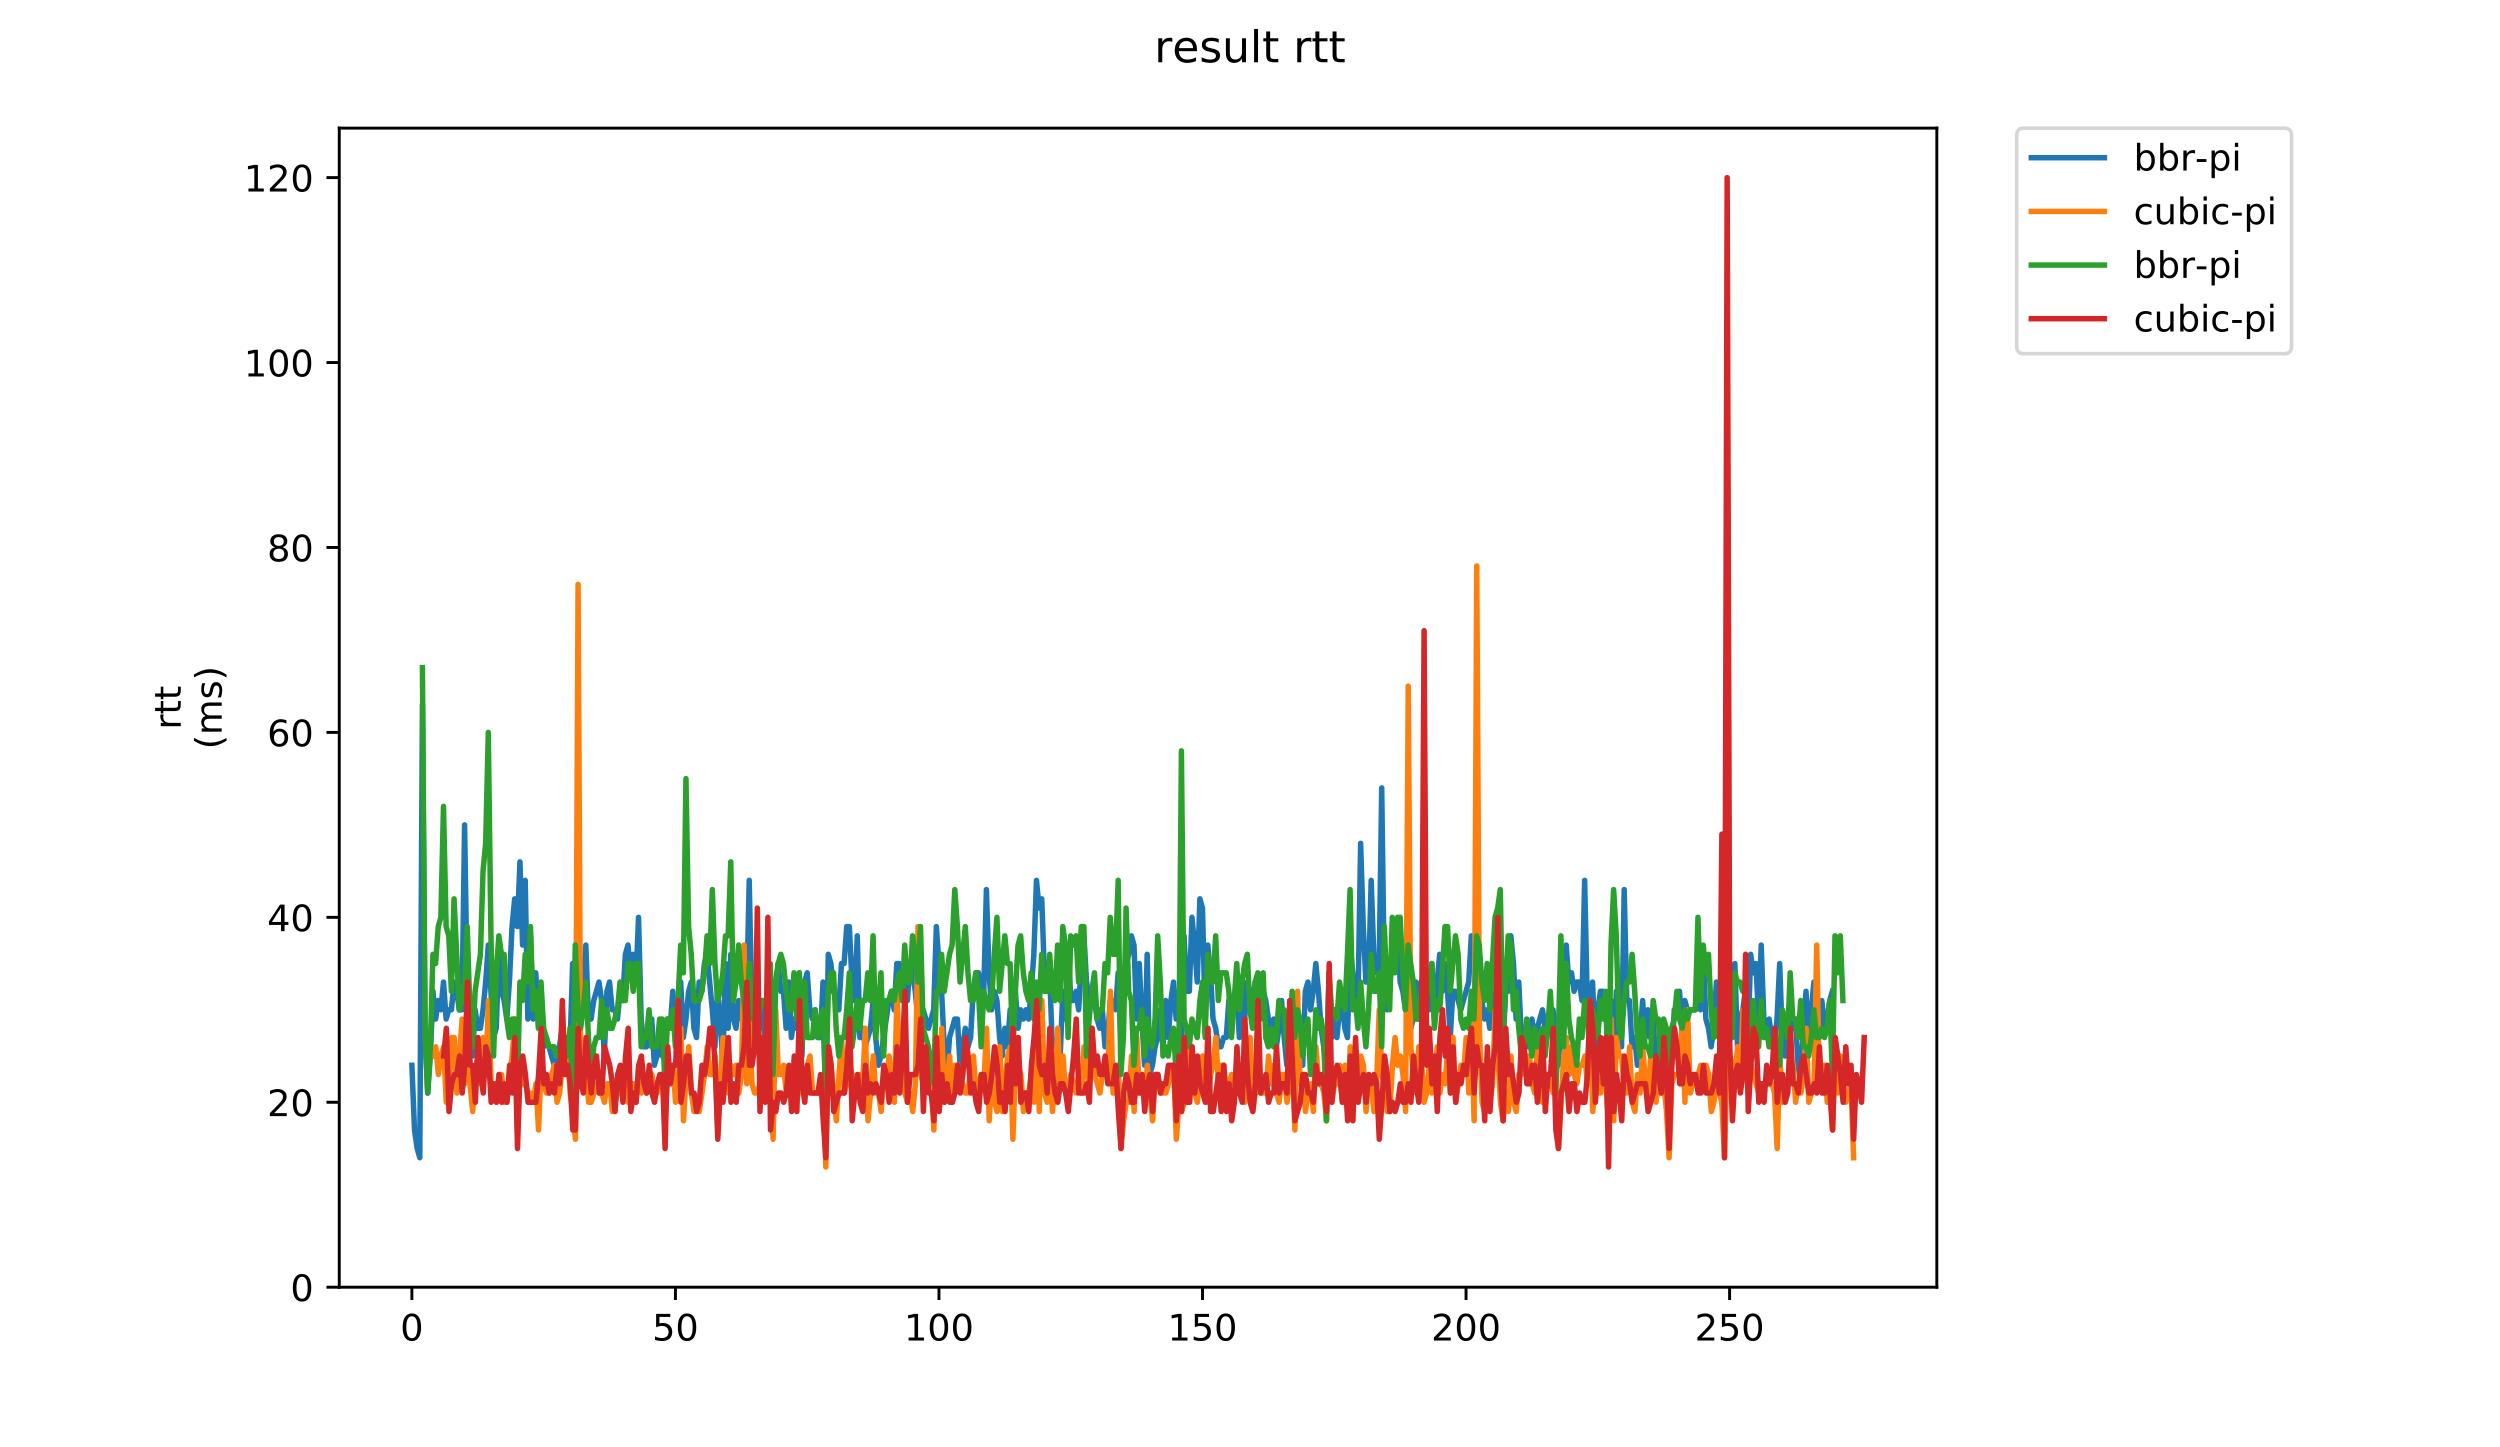 <?xml version="1.0" encoding="utf-8" standalone="no"?>
<!DOCTYPE svg PUBLIC "-//W3C//DTD SVG 1.1//EN"
  "http://www.w3.org/Graphics/SVG/1.1/DTD/svg11.dtd">
<!-- Created with matplotlib (https://matplotlib.org/) -->
<svg height="396pt" version="1.1" viewBox="0 0 684 396" width="684pt" xmlns="http://www.w3.org/2000/svg" xmlns:xlink="http://www.w3.org/1999/xlink">
 <defs>
  <style type="text/css">
*{stroke-linecap:butt;stroke-linejoin:round;}
  </style>
 </defs>
 <g id="figure_1">
  <g id="patch_1">
   <path d="M 0 396 
L 684 396 
L 684 0 
L 0 0 
z
" style="fill:#ffffff;"/>
  </g>
  <g id="axes_1">
   <g id="patch_2">
    <path d="M 92.824 352.174 
L 529.913 352.174 
L 529.913 35.062 
L 92.824 35.062 
z
" style="fill:#ffffff;"/>
   </g>
   <g id="matplotlib.axis_1">
    <g id="xtick_1">
     <g id="line2d_1">
      <defs>
       <path d="M 0 0 
L 0 3.5 
" id="mfaba48a0d3" style="stroke:#000000;stroke-width:0.8;"/>
      </defs>
      <g>
       <use style="stroke:#000000;stroke-width:0.8;" x="112.692" xlink:href="#mfaba48a0d3" y="352.174"/>
      </g>
     </g>
     <g id="text_1">
      <!-- 0 -->
      <defs>
       <path d="M 31.781 66.406 
Q 24.172 66.406 20.328 58.906 
Q 16.5 51.422 16.5 36.375 
Q 16.5 21.391 20.328 13.891 
Q 24.172 6.391 31.781 6.391 
Q 39.453 6.391 43.281 13.891 
Q 47.125 21.391 47.125 36.375 
Q 47.125 51.422 43.281 58.906 
Q 39.453 66.406 31.781 66.406 
z
M 31.781 74.219 
Q 44.047 74.219 50.516 64.516 
Q 56.984 54.828 56.984 36.375 
Q 56.984 17.969 50.516 8.266 
Q 44.047 -1.422 31.781 -1.422 
Q 19.531 -1.422 13.062 8.266 
Q 6.594 17.969 6.594 36.375 
Q 6.594 54.828 13.062 64.516 
Q 19.531 74.219 31.781 74.219 
z
" id="DejaVuSans-48"/>
      </defs>
      <g transform="translate(109.51 366.773)scale(0.1 -0.1)">
       <use xlink:href="#DejaVuSans-48"/>
      </g>
     </g>
    </g>
    <g id="xtick_2">
     <g id="line2d_2">
      <g>
       <use style="stroke:#000000;stroke-width:0.8;" x="184.796" xlink:href="#mfaba48a0d3" y="352.174"/>
      </g>
     </g>
     <g id="text_2">
      <!-- 50 -->
      <defs>
       <path d="M 10.797 72.906 
L 49.516 72.906 
L 49.516 64.594 
L 19.828 64.594 
L 19.828 46.734 
Q 21.969 47.469 24.109 47.828 
Q 26.266 48.188 28.422 48.188 
Q 40.625 48.188 47.75 41.5 
Q 54.891 34.812 54.891 23.391 
Q 54.891 11.625 47.562 5.094 
Q 40.234 -1.422 26.906 -1.422 
Q 22.312 -1.422 17.547 -0.641 
Q 12.797 0.141 7.719 1.703 
L 7.719 11.625 
Q 12.109 9.234 16.797 8.062 
Q 21.484 6.891 26.703 6.891 
Q 35.156 6.891 40.078 11.328 
Q 45.016 15.766 45.016 23.391 
Q 45.016 31 40.078 35.438 
Q 35.156 39.891 26.703 39.891 
Q 22.75 39.891 18.812 39.016 
Q 14.891 38.141 10.797 36.281 
z
" id="DejaVuSans-53"/>
      </defs>
      <g transform="translate(178.434 366.773)scale(0.1 -0.1)">
       <use xlink:href="#DejaVuSans-53"/>
       <use x="63.623" xlink:href="#DejaVuSans-48"/>
      </g>
     </g>
    </g>
    <g id="xtick_3">
     <g id="line2d_3">
      <g>
       <use style="stroke:#000000;stroke-width:0.8;" x="256.901" xlink:href="#mfaba48a0d3" y="352.174"/>
      </g>
     </g>
     <g id="text_3">
      <!-- 100 -->
      <defs>
       <path d="M 12.406 8.297 
L 28.516 8.297 
L 28.516 63.922 
L 10.984 60.406 
L 10.984 69.391 
L 28.422 72.906 
L 38.281 72.906 
L 38.281 8.297 
L 54.391 8.297 
L 54.391 0 
L 12.406 0 
z
" id="DejaVuSans-49"/>
      </defs>
      <g transform="translate(247.357 366.773)scale(0.1 -0.1)">
       <use xlink:href="#DejaVuSans-49"/>
       <use x="63.623" xlink:href="#DejaVuSans-48"/>
       <use x="127.246" xlink:href="#DejaVuSans-48"/>
      </g>
     </g>
    </g>
    <g id="xtick_4">
     <g id="line2d_4">
      <g>
       <use style="stroke:#000000;stroke-width:0.8;" x="329.006" xlink:href="#mfaba48a0d3" y="352.174"/>
      </g>
     </g>
     <g id="text_4">
      <!-- 150 -->
      <g transform="translate(319.462 366.773)scale(0.1 -0.1)">
       <use xlink:href="#DejaVuSans-49"/>
       <use x="63.623" xlink:href="#DejaVuSans-53"/>
       <use x="127.246" xlink:href="#DejaVuSans-48"/>
      </g>
     </g>
    </g>
    <g id="xtick_5">
     <g id="line2d_5">
      <g>
       <use style="stroke:#000000;stroke-width:0.8;" x="401.111" xlink:href="#mfaba48a0d3" y="352.174"/>
      </g>
     </g>
     <g id="text_5">
      <!-- 200 -->
      <defs>
       <path d="M 19.188 8.297 
L 53.609 8.297 
L 53.609 0 
L 7.328 0 
L 7.328 8.297 
Q 12.938 14.109 22.625 23.891 
Q 32.328 33.688 34.812 36.531 
Q 39.547 41.844 41.422 45.531 
Q 43.312 49.219 43.312 52.781 
Q 43.312 58.594 39.234 62.25 
Q 35.156 65.922 28.609 65.922 
Q 23.969 65.922 18.812 64.312 
Q 13.672 62.703 7.812 59.422 
L 7.812 69.391 
Q 13.766 71.781 18.938 73 
Q 24.125 74.219 28.422 74.219 
Q 39.75 74.219 46.484 68.547 
Q 53.219 62.891 53.219 53.422 
Q 53.219 48.922 51.531 44.891 
Q 49.859 40.875 45.406 35.406 
Q 44.188 33.984 37.641 27.219 
Q 31.109 20.453 19.188 8.297 
z
" id="DejaVuSans-50"/>
      </defs>
      <g transform="translate(391.567 366.773)scale(0.1 -0.1)">
       <use xlink:href="#DejaVuSans-50"/>
       <use x="63.623" xlink:href="#DejaVuSans-48"/>
       <use x="127.246" xlink:href="#DejaVuSans-48"/>
      </g>
     </g>
    </g>
    <g id="xtick_6">
     <g id="line2d_6">
      <g>
       <use style="stroke:#000000;stroke-width:0.8;" x="473.216" xlink:href="#mfaba48a0d3" y="352.174"/>
      </g>
     </g>
     <g id="text_6">
      <!-- 250 -->
      <g transform="translate(463.672 366.773)scale(0.1 -0.1)">
       <use xlink:href="#DejaVuSans-50"/>
       <use x="63.623" xlink:href="#DejaVuSans-53"/>
       <use x="127.246" xlink:href="#DejaVuSans-48"/>
      </g>
     </g>
    </g>
   </g>
   <g id="matplotlib.axis_2">
    <g id="ytick_1">
     <g id="line2d_7">
      <defs>
       <path d="M 0 0 
L -3.5 0 
" id="mec58b79bdc" style="stroke:#000000;stroke-width:0.8;"/>
      </defs>
      <g>
       <use style="stroke:#000000;stroke-width:0.8;" x="92.824" xlink:href="#mec58b79bdc" y="352.174"/>
      </g>
     </g>
     <g id="text_7">
      <!-- 0 -->
      <g transform="translate(79.461 355.973)scale(0.1 -0.1)">
       <use xlink:href="#DejaVuSans-48"/>
      </g>
     </g>
    </g>
    <g id="ytick_2">
     <g id="line2d_8">
      <g>
       <use style="stroke:#000000;stroke-width:0.8;" x="92.824" xlink:href="#mec58b79bdc" y="301.578"/>
      </g>
     </g>
     <g id="text_8">
      <!-- 20 -->
      <g transform="translate(73.099 305.377)scale(0.1 -0.1)">
       <use xlink:href="#DejaVuSans-50"/>
       <use x="63.623" xlink:href="#DejaVuSans-48"/>
      </g>
     </g>
    </g>
    <g id="ytick_3">
     <g id="line2d_9">
      <g>
       <use style="stroke:#000000;stroke-width:0.8;" x="92.824" xlink:href="#mec58b79bdc" y="250.982"/>
      </g>
     </g>
     <g id="text_9">
      <!-- 40 -->
      <defs>
       <path d="M 37.797 64.312 
L 12.891 25.391 
L 37.797 25.391 
z
M 35.203 72.906 
L 47.609 72.906 
L 47.609 25.391 
L 58.016 25.391 
L 58.016 17.188 
L 47.609 17.188 
L 47.609 0 
L 37.797 0 
L 37.797 17.188 
L 4.891 17.188 
L 4.891 26.703 
z
" id="DejaVuSans-52"/>
      </defs>
      <g transform="translate(73.099 254.781)scale(0.1 -0.1)">
       <use xlink:href="#DejaVuSans-52"/>
       <use x="63.623" xlink:href="#DejaVuSans-48"/>
      </g>
     </g>
    </g>
    <g id="ytick_4">
     <g id="line2d_10">
      <g>
       <use style="stroke:#000000;stroke-width:0.8;" x="92.824" xlink:href="#mec58b79bdc" y="200.386"/>
      </g>
     </g>
     <g id="text_10">
      <!-- 60 -->
      <defs>
       <path d="M 33.016 40.375 
Q 26.375 40.375 22.484 35.828 
Q 18.609 31.297 18.609 23.391 
Q 18.609 15.531 22.484 10.953 
Q 26.375 6.391 33.016 6.391 
Q 39.656 6.391 43.531 10.953 
Q 47.406 15.531 47.406 23.391 
Q 47.406 31.297 43.531 35.828 
Q 39.656 40.375 33.016 40.375 
z
M 52.594 71.297 
L 52.594 62.312 
Q 48.875 64.062 45.094 64.984 
Q 41.312 65.922 37.594 65.922 
Q 27.828 65.922 22.672 59.328 
Q 17.531 52.734 16.797 39.406 
Q 19.672 43.656 24.016 45.922 
Q 28.375 48.188 33.594 48.188 
Q 44.578 48.188 50.953 41.516 
Q 57.328 34.859 57.328 23.391 
Q 57.328 12.156 50.688 5.359 
Q 44.047 -1.422 33.016 -1.422 
Q 20.359 -1.422 13.672 8.266 
Q 6.984 17.969 6.984 36.375 
Q 6.984 53.656 15.188 63.938 
Q 23.391 74.219 37.203 74.219 
Q 40.922 74.219 44.703 73.484 
Q 48.484 72.75 52.594 71.297 
z
" id="DejaVuSans-54"/>
      </defs>
      <g transform="translate(73.099 204.185)scale(0.1 -0.1)">
       <use xlink:href="#DejaVuSans-54"/>
       <use x="63.623" xlink:href="#DejaVuSans-48"/>
      </g>
     </g>
    </g>
    <g id="ytick_5">
     <g id="line2d_11">
      <g>
       <use style="stroke:#000000;stroke-width:0.8;" x="92.824" xlink:href="#mec58b79bdc" y="149.789"/>
      </g>
     </g>
     <g id="text_11">
      <!-- 80 -->
      <defs>
       <path d="M 31.781 34.625 
Q 24.75 34.625 20.719 30.859 
Q 16.703 27.094 16.703 20.516 
Q 16.703 13.922 20.719 10.156 
Q 24.75 6.391 31.781 6.391 
Q 38.812 6.391 42.859 10.172 
Q 46.922 13.969 46.922 20.516 
Q 46.922 27.094 42.891 30.859 
Q 38.875 34.625 31.781 34.625 
z
M 21.922 38.812 
Q 15.578 40.375 12.031 44.719 
Q 8.5 49.078 8.5 55.328 
Q 8.5 64.062 14.719 69.141 
Q 20.953 74.219 31.781 74.219 
Q 42.672 74.219 48.875 69.141 
Q 55.078 64.062 55.078 55.328 
Q 55.078 49.078 51.531 44.719 
Q 48 40.375 41.703 38.812 
Q 48.828 37.156 52.797 32.312 
Q 56.781 27.484 56.781 20.516 
Q 56.781 9.906 50.312 4.234 
Q 43.844 -1.422 31.781 -1.422 
Q 19.734 -1.422 13.25 4.234 
Q 6.781 9.906 6.781 20.516 
Q 6.781 27.484 10.781 32.312 
Q 14.797 37.156 21.922 38.812 
z
M 18.312 54.391 
Q 18.312 48.734 21.844 45.562 
Q 25.391 42.391 31.781 42.391 
Q 38.141 42.391 41.719 45.562 
Q 45.312 48.734 45.312 54.391 
Q 45.312 60.062 41.719 63.234 
Q 38.141 66.406 31.781 66.406 
Q 25.391 66.406 21.844 63.234 
Q 18.312 60.062 18.312 54.391 
z
" id="DejaVuSans-56"/>
      </defs>
      <g transform="translate(73.099 153.589)scale(0.1 -0.1)">
       <use xlink:href="#DejaVuSans-56"/>
       <use x="63.623" xlink:href="#DejaVuSans-48"/>
      </g>
     </g>
    </g>
    <g id="ytick_6">
     <g id="line2d_12">
      <g>
       <use style="stroke:#000000;stroke-width:0.8;" x="92.824" xlink:href="#mec58b79bdc" y="99.193"/>
      </g>
     </g>
     <g id="text_12">
      <!-- 100 -->
      <g transform="translate(66.736 102.992)scale(0.1 -0.1)">
       <use xlink:href="#DejaVuSans-49"/>
       <use x="63.623" xlink:href="#DejaVuSans-48"/>
       <use x="127.246" xlink:href="#DejaVuSans-48"/>
      </g>
     </g>
    </g>
    <g id="ytick_7">
     <g id="line2d_13">
      <g>
       <use style="stroke:#000000;stroke-width:0.8;" x="92.824" xlink:href="#mec58b79bdc" y="48.597"/>
      </g>
     </g>
     <g id="text_13">
      <!-- 120 -->
      <g transform="translate(66.736 52.396)scale(0.1 -0.1)">
       <use xlink:href="#DejaVuSans-49"/>
       <use x="63.623" xlink:href="#DejaVuSans-50"/>
       <use x="127.246" xlink:href="#DejaVuSans-48"/>
      </g>
     </g>
    </g>
    <g id="text_14">
     <!-- rtt -->
     <defs>
      <path d="M 41.109 46.297 
Q 39.594 47.172 37.812 47.578 
Q 36.031 48 33.891 48 
Q 26.266 48 22.188 43.047 
Q 18.109 38.094 18.109 28.812 
L 18.109 0 
L 9.078 0 
L 9.078 54.688 
L 18.109 54.688 
L 18.109 46.188 
Q 20.953 51.172 25.484 53.578 
Q 30.031 56 36.531 56 
Q 37.453 56 38.578 55.875 
Q 39.703 55.766 41.062 55.516 
z
" id="DejaVuSans-114"/>
      <path d="M 18.312 70.219 
L 18.312 54.688 
L 36.812 54.688 
L 36.812 47.703 
L 18.312 47.703 
L 18.312 18.016 
Q 18.312 11.328 20.141 9.422 
Q 21.969 7.516 27.594 7.516 
L 36.812 7.516 
L 36.812 0 
L 27.594 0 
Q 17.188 0 13.234 3.875 
Q 9.281 7.766 9.281 18.016 
L 9.281 47.703 
L 2.688 47.703 
L 2.688 54.688 
L 9.281 54.688 
L 9.281 70.219 
z
" id="DejaVuSans-116"/>
     </defs>
     <g transform="translate(49.459 199.594)rotate(-90)scale(0.1 -0.1)">
      <use xlink:href="#DejaVuSans-114"/>
      <use x="41.113" xlink:href="#DejaVuSans-116"/>
      <use x="80.322" xlink:href="#DejaVuSans-116"/>
     </g>
     <!-- (ms) -->
     <defs>
      <path d="M 31 75.875 
Q 24.469 64.656 21.281 53.656 
Q 18.109 42.672 18.109 31.391 
Q 18.109 20.125 21.312 9.062 
Q 24.516 -2 31 -13.188 
L 23.188 -13.188 
Q 15.875 -1.703 12.234 9.375 
Q 8.594 20.453 8.594 31.391 
Q 8.594 42.281 12.203 53.312 
Q 15.828 64.359 23.188 75.875 
z
" id="DejaVuSans-40"/>
      <path d="M 52 44.188 
Q 55.375 50.25 60.062 53.125 
Q 64.75 56 71.094 56 
Q 79.641 56 84.281 50.016 
Q 88.922 44.047 88.922 33.016 
L 88.922 0 
L 79.891 0 
L 79.891 32.719 
Q 79.891 40.578 77.094 44.375 
Q 74.312 48.188 68.609 48.188 
Q 61.625 48.188 57.562 43.547 
Q 53.516 38.922 53.516 30.906 
L 53.516 0 
L 44.484 0 
L 44.484 32.719 
Q 44.484 40.625 41.703 44.406 
Q 38.922 48.188 33.109 48.188 
Q 26.219 48.188 22.156 43.531 
Q 18.109 38.875 18.109 30.906 
L 18.109 0 
L 9.078 0 
L 9.078 54.688 
L 18.109 54.688 
L 18.109 46.188 
Q 21.188 51.219 25.484 53.609 
Q 29.781 56 35.688 56 
Q 41.656 56 45.828 52.969 
Q 50 49.953 52 44.188 
z
" id="DejaVuSans-109"/>
      <path d="M 44.281 53.078 
L 44.281 44.578 
Q 40.484 46.531 36.375 47.5 
Q 32.281 48.484 27.875 48.484 
Q 21.188 48.484 17.844 46.438 
Q 14.5 44.391 14.5 40.281 
Q 14.5 37.156 16.891 35.375 
Q 19.281 33.594 26.516 31.984 
L 29.594 31.297 
Q 39.156 29.25 43.188 25.516 
Q 47.219 21.781 47.219 15.094 
Q 47.219 7.469 41.188 3.016 
Q 35.156 -1.422 24.609 -1.422 
Q 20.219 -1.422 15.453 -0.562 
Q 10.688 0.297 5.422 2 
L 5.422 11.281 
Q 10.406 8.688 15.234 7.391 
Q 20.062 6.109 24.812 6.109 
Q 31.156 6.109 34.562 8.281 
Q 37.984 10.453 37.984 14.406 
Q 37.984 18.062 35.516 20.016 
Q 33.062 21.969 24.703 23.781 
L 21.578 24.516 
Q 13.234 26.266 9.516 29.906 
Q 5.812 33.547 5.812 39.891 
Q 5.812 47.609 11.281 51.797 
Q 16.75 56 26.812 56 
Q 31.781 56 36.172 55.266 
Q 40.578 54.547 44.281 53.078 
z
" id="DejaVuSans-115"/>
      <path d="M 8.016 75.875 
L 15.828 75.875 
Q 23.141 64.359 26.781 53.312 
Q 30.422 42.281 30.422 31.391 
Q 30.422 20.453 26.781 9.375 
Q 23.141 -1.703 15.828 -13.188 
L 8.016 -13.188 
Q 14.5 -2 17.703 9.062 
Q 20.906 20.125 20.906 31.391 
Q 20.906 42.672 17.703 53.656 
Q 14.5 64.656 8.016 75.875 
z
" id="DejaVuSans-41"/>
     </defs>
     <g transform="translate(60.657 204.995)rotate(-90)scale(0.1 -0.1)">
      <use xlink:href="#DejaVuSans-40"/>
      <use x="39.014" xlink:href="#DejaVuSans-109"/>
      <use x="136.426" xlink:href="#DejaVuSans-115"/>
      <use x="188.525" xlink:href="#DejaVuSans-41"/>
     </g>
    </g>
   </g>
   <g id="line2d_14">
    <path clip-path="url(#pe1e251d659)" d="M 112.692 291.459 
L 113.413 309.167 
L 114.134 314.227 
L 114.855 316.757 
L 115.576 192.796 
L 116.297 281.339 
L 117.018 299.048 
L 117.739 288.929 
L 118.46 271.22 
L 119.181 278.81 
L 119.902 273.75 
L 120.623 276.28 
L 121.344 268.69 
L 122.065 278.81 
L 122.786 276.28 
L 123.507 276.28 
L 124.228 268.69 
L 124.949 271.22 
L 125.67 276.28 
L 126.392 276.28 
L 127.113 225.684 
L 127.834 271.22 
L 128.555 281.339 
L 129.276 288.929 
L 129.997 276.28 
L 130.718 281.339 
L 131.439 281.339 
L 132.16 276.28 
L 132.881 268.69 
L 133.602 258.571 
L 135.044 283.869 
L 135.765 281.339 
L 136.486 261.101 
L 137.207 271.22 
L 137.928 273.75 
L 138.649 278.81 
L 139.37 268.69 
L 140.091 253.512 
L 140.812 245.922 
L 141.534 253.512 
L 142.255 235.803 
L 142.976 258.571 
L 143.697 240.863 
L 144.418 278.81 
L 145.139 256.041 
L 145.86 278.81 
L 146.581 266.161 
L 147.302 278.81 
L 148.023 281.339 
L 148.744 286.399 
L 149.465 283.869 
L 151.628 291.459 
L 152.349 291.459 
L 153.791 281.339 
L 154.512 291.459 
L 155.233 283.869 
L 155.954 286.399 
L 156.676 263.631 
L 157.397 293.989 
L 158.118 281.339 
L 158.839 276.28 
L 159.56 268.69 
L 160.281 258.571 
L 161.002 278.81 
L 161.723 278.81 
L 162.444 273.75 
L 163.886 268.69 
L 164.607 273.75 
L 165.328 288.929 
L 166.049 271.22 
L 166.77 268.69 
L 167.491 276.28 
L 168.212 276.28 
L 168.933 278.81 
L 169.654 271.22 
L 170.375 273.75 
L 171.096 261.101 
L 171.818 258.571 
L 172.539 266.161 
L 173.26 261.101 
L 173.981 268.69 
L 174.702 250.982 
L 175.423 278.81 
L 176.144 286.399 
L 176.865 286.399 
L 177.586 278.81 
L 178.307 278.81 
L 179.028 291.459 
L 179.749 288.929 
L 180.47 281.339 
L 181.191 288.929 
L 181.912 281.339 
L 182.633 278.81 
L 183.354 281.339 
L 184.075 271.22 
L 184.796 281.339 
L 185.517 273.75 
L 186.238 268.69 
L 186.96 283.869 
L 187.681 278.81 
L 188.402 271.22 
L 189.123 268.69 
L 189.844 281.339 
L 190.565 283.869 
L 191.286 268.69 
L 192.007 271.22 
L 192.728 263.631 
L 193.449 261.101 
L 194.891 276.28 
L 195.612 286.399 
L 196.333 271.22 
L 197.054 278.81 
L 197.775 291.459 
L 198.496 263.631 
L 199.217 281.339 
L 199.938 261.101 
L 200.659 278.81 
L 201.38 281.339 
L 202.102 273.75 
L 202.823 278.81 
L 204.265 273.75 
L 204.986 240.863 
L 205.707 276.28 
L 206.428 283.869 
L 207.149 281.339 
L 207.87 281.339 
L 208.591 273.75 
L 209.312 283.869 
L 210.033 273.75 
L 210.754 288.929 
L 211.475 286.399 
L 212.196 268.69 
L 212.917 263.631 
L 213.638 271.22 
L 214.359 271.22 
L 215.08 281.339 
L 215.801 268.69 
L 216.523 283.869 
L 217.244 278.81 
L 217.965 281.339 
L 218.686 266.161 
L 219.407 288.929 
L 220.128 268.69 
L 220.849 266.161 
L 221.57 276.28 
L 222.291 278.81 
L 223.012 276.28 
L 223.733 283.869 
L 224.454 283.869 
L 225.175 268.69 
L 225.896 304.108 
L 226.617 261.101 
L 227.338 263.631 
L 228.059 271.22 
L 229.501 276.28 
L 230.222 263.631 
L 230.943 263.631 
L 231.665 253.512 
L 232.386 253.512 
L 233.107 268.69 
L 233.828 273.75 
L 234.549 256.041 
L 235.27 283.869 
L 235.991 281.339 
L 236.712 286.399 
L 238.154 281.339 
L 238.875 273.75 
L 239.596 283.869 
L 240.317 291.459 
L 241.038 288.929 
L 243.201 273.75 
L 243.922 271.22 
L 244.643 276.28 
L 245.364 263.631 
L 246.085 263.631 
L 246.807 273.75 
L 247.528 266.161 
L 248.249 273.75 
L 248.97 263.631 
L 249.691 266.161 
L 250.412 271.22 
L 251.133 278.81 
L 251.854 276.28 
L 252.575 276.28 
L 254.017 281.339 
L 255.459 276.28 
L 256.18 253.512 
L 256.901 263.631 
L 257.622 271.22 
L 258.343 286.399 
L 259.064 293.989 
L 259.785 283.869 
L 261.227 278.81 
L 261.949 278.81 
L 262.67 291.459 
L 264.112 281.339 
L 264.833 286.399 
L 265.554 283.869 
L 266.275 271.22 
L 266.996 266.161 
L 267.717 266.161 
L 268.438 273.75 
L 269.159 271.22 
L 269.88 243.392 
L 270.601 266.161 
L 271.322 276.28 
L 272.043 271.22 
L 272.764 273.75 
L 273.485 283.869 
L 274.206 288.929 
L 274.927 281.339 
L 275.648 286.399 
L 276.369 276.28 
L 277.091 281.339 
L 277.812 271.22 
L 278.533 281.339 
L 279.254 276.28 
L 279.975 278.81 
L 280.696 276.28 
L 281.417 278.81 
L 282.138 271.22 
L 282.859 261.101 
L 283.58 240.863 
L 284.301 248.452 
L 285.022 245.922 
L 285.743 266.161 
L 286.464 263.631 
L 287.185 266.161 
L 287.906 286.399 
L 288.627 286.399 
L 289.348 283.869 
L 290.069 288.929 
L 290.79 271.22 
L 291.511 278.81 
L 292.233 258.571 
L 292.954 273.75 
L 293.675 273.75 
L 294.396 271.22 
L 295.117 276.28 
L 295.838 263.631 
L 296.559 256.041 
L 297.28 268.69 
L 298.001 273.75 
L 298.722 271.22 
L 299.443 273.75 
L 300.164 278.81 
L 300.885 281.339 
L 301.606 276.28 
L 302.327 286.399 
L 303.048 283.869 
L 303.769 273.75 
L 304.49 273.75 
L 305.211 276.28 
L 305.932 266.161 
L 306.654 283.869 
L 307.375 266.161 
L 308.817 261.101 
L 309.538 256.041 
L 310.259 258.571 
L 310.98 278.81 
L 311.701 263.631 
L 312.422 278.81 
L 313.143 291.459 
L 313.864 261.101 
L 314.585 293.989 
L 315.306 291.459 
L 316.027 286.399 
L 316.748 283.869 
L 317.469 276.28 
L 318.19 286.399 
L 318.911 273.75 
L 319.632 283.869 
L 320.353 273.75 
L 321.074 268.69 
L 321.796 278.81 
L 322.517 271.22 
L 323.238 288.929 
L 323.959 256.041 
L 324.68 271.22 
L 325.401 271.22 
L 326.122 250.982 
L 326.843 258.571 
L 327.564 268.69 
L 328.285 245.922 
L 329.006 248.452 
L 329.727 278.81 
L 330.448 258.571 
L 331.169 266.161 
L 331.89 278.81 
L 332.611 281.339 
L 333.332 286.399 
L 334.053 286.399 
L 334.774 283.869 
L 335.495 283.869 
L 336.216 273.75 
L 336.938 278.81 
L 337.659 273.75 
L 338.38 271.22 
L 339.101 283.869 
L 339.822 268.69 
L 340.543 278.81 
L 341.264 268.69 
L 341.985 271.22 
L 342.706 276.28 
L 343.427 268.69 
L 344.148 268.69 
L 344.869 271.22 
L 345.59 271.22 
L 346.311 273.75 
L 347.753 283.869 
L 348.474 278.81 
L 349.195 286.399 
L 349.916 281.339 
L 350.637 273.75 
L 351.358 283.869 
L 352.08 291.459 
L 352.801 283.869 
L 353.522 278.81 
L 354.243 299.048 
L 354.964 283.869 
L 355.685 281.339 
L 356.406 291.459 
L 357.127 271.22 
L 357.848 268.69 
L 358.569 276.28 
L 359.29 271.22 
L 360.011 263.631 
L 360.732 271.22 
L 361.453 281.339 
L 362.174 286.399 
L 362.895 293.989 
L 363.616 266.161 
L 364.337 283.869 
L 365.058 276.28 
L 365.779 283.869 
L 366.5 276.28 
L 367.222 273.75 
L 367.943 281.339 
L 368.664 283.869 
L 369.385 258.571 
L 370.106 266.161 
L 370.827 268.69 
L 371.548 273.75 
L 372.269 230.743 
L 372.99 253.512 
L 373.711 268.69 
L 374.432 268.69 
L 375.153 240.863 
L 375.874 261.101 
L 376.595 266.161 
L 377.316 266.161 
L 378.037 215.564 
L 378.758 268.69 
L 379.479 276.28 
L 380.2 271.22 
L 380.921 258.571 
L 381.642 261.101 
L 382.364 253.512 
L 383.085 268.69 
L 383.806 271.22 
L 384.527 276.28 
L 385.248 268.69 
L 385.969 281.339 
L 386.69 278.81 
L 387.411 268.69 
L 388.132 278.81 
L 388.853 268.69 
L 389.574 266.161 
L 391.016 276.28 
L 391.737 263.631 
L 392.458 278.81 
L 393.179 268.69 
L 393.9 261.101 
L 394.621 271.22 
L 395.342 263.631 
L 396.063 271.22 
L 396.785 283.869 
L 397.506 271.22 
L 398.227 271.22 
L 399.669 276.28 
L 401.832 268.69 
L 402.553 256.041 
L 403.274 258.571 
L 403.995 266.161 
L 404.716 263.631 
L 405.437 273.75 
L 406.158 278.81 
L 406.879 276.28 
L 407.6 281.339 
L 408.321 278.81 
L 409.042 273.75 
L 409.763 266.161 
L 410.484 271.22 
L 411.205 286.399 
L 411.927 271.22 
L 412.648 271.22 
L 413.369 256.041 
L 414.09 263.631 
L 414.811 278.81 
L 415.532 268.69 
L 416.253 283.869 
L 416.974 281.339 
L 417.695 286.399 
L 418.416 283.869 
L 419.137 278.81 
L 419.858 283.869 
L 422.021 276.28 
L 422.742 281.339 
L 424.184 276.28 
L 424.905 276.28 
L 426.347 291.459 
L 427.79 271.22 
L 428.511 258.571 
L 429.232 268.69 
L 429.953 266.161 
L 430.674 271.22 
L 431.395 268.69 
L 432.116 268.69 
L 432.837 273.75 
L 433.558 240.863 
L 434.279 273.75 
L 435 281.339 
L 435.721 268.69 
L 436.442 286.399 
L 437.163 276.28 
L 437.884 271.22 
L 438.605 271.22 
L 439.326 273.75 
L 440.047 288.929 
L 440.768 273.75 
L 441.489 301.578 
L 442.211 271.22 
L 442.932 273.75 
L 443.653 286.399 
L 444.374 243.392 
L 445.095 273.75 
L 445.816 273.75 
L 446.537 286.399 
L 447.258 283.869 
L 447.979 291.459 
L 448.7 283.869 
L 449.421 273.75 
L 450.142 283.869 
L 450.863 276.28 
L 451.584 283.869 
L 452.305 278.81 
L 453.026 291.459 
L 453.747 286.399 
L 454.468 283.869 
L 455.189 286.399 
L 455.91 286.399 
L 456.631 306.638 
L 458.074 276.28 
L 458.795 276.28 
L 459.516 271.22 
L 460.237 281.339 
L 460.958 273.75 
L 461.679 276.28 
L 463.842 276.28 
L 464.563 271.22 
L 465.284 276.28 
L 466.005 261.101 
L 466.726 278.81 
L 467.447 281.339 
L 468.168 286.399 
L 468.889 281.339 
L 469.61 268.69 
L 470.331 278.81 
L 471.052 266.161 
L 471.773 311.697 
L 472.495 268.69 
L 473.216 263.631 
L 473.937 283.869 
L 474.658 263.631 
L 475.379 286.399 
L 476.1 278.81 
L 476.821 276.28 
L 477.542 271.22 
L 478.263 283.869 
L 478.984 261.101 
L 479.705 266.161 
L 480.426 263.631 
L 481.147 278.81 
L 481.868 258.571 
L 482.589 278.81 
L 483.31 283.869 
L 484.031 278.81 
L 484.752 283.869 
L 485.473 286.399 
L 486.194 278.81 
L 486.916 263.631 
L 487.637 283.869 
L 488.358 288.929 
L 489.079 278.81 
L 489.8 276.28 
L 490.521 281.339 
L 491.242 278.81 
L 491.963 291.459 
L 492.684 296.518 
L 493.405 281.339 
L 494.126 271.22 
L 494.847 286.399 
L 495.568 276.28 
L 496.289 268.69 
L 497.01 271.22 
L 497.731 281.339 
L 498.452 273.75 
L 499.173 281.339 
L 499.894 278.81 
L 500.615 273.75 
L 501.336 271.22 
L 501.336 271.22 
" style="fill:none;stroke:#1f77b4;stroke-linecap:square;stroke-width:1.5;"/>
   </g>
   <g id="line2d_15">
    <path clip-path="url(#pe1e251d659)" d="M 118.503 288.929 
L 119.224 286.399 
L 119.945 293.989 
L 120.666 288.929 
L 121.387 286.399 
L 122.108 301.578 
L 122.83 299.048 
L 123.551 283.869 
L 124.272 283.869 
L 124.993 299.048 
L 126.435 278.81 
L 127.156 296.518 
L 127.877 291.459 
L 128.598 296.518 
L 129.319 304.108 
L 130.04 293.989 
L 130.761 293.989 
L 131.482 296.518 
L 132.203 283.869 
L 132.924 293.989 
L 133.645 273.75 
L 134.366 296.518 
L 135.087 296.518 
L 135.808 301.578 
L 136.529 293.989 
L 137.25 293.989 
L 137.972 301.578 
L 138.693 301.578 
L 139.414 293.989 
L 140.135 288.929 
L 140.856 278.81 
L 141.577 309.167 
L 142.298 291.459 
L 143.019 296.518 
L 143.74 296.518 
L 144.461 299.048 
L 145.182 299.048 
L 145.903 301.578 
L 146.624 296.518 
L 147.345 309.167 
L 148.066 291.459 
L 148.787 296.518 
L 149.508 299.048 
L 150.229 299.048 
L 150.95 293.989 
L 151.671 291.459 
L 152.392 301.578 
L 153.114 299.048 
L 153.835 291.459 
L 154.556 293.989 
L 155.277 286.399 
L 155.998 299.048 
L 156.719 304.108 
L 157.44 311.697 
L 158.161 159.909 
L 158.882 296.518 
L 159.603 288.929 
L 160.324 291.459 
L 161.045 301.578 
L 161.766 301.578 
L 163.208 296.518 
L 163.929 299.048 
L 164.65 299.048 
L 165.371 301.578 
L 166.092 296.518 
L 166.813 296.518 
L 167.535 304.108 
L 168.977 299.048 
L 170.419 299.048 
L 171.14 293.989 
L 171.861 301.578 
L 172.582 296.518 
L 173.303 296.518 
L 174.024 301.578 
L 174.745 291.459 
L 175.466 299.048 
L 176.187 296.518 
L 176.908 299.048 
L 177.629 293.989 
L 178.35 293.989 
L 179.071 299.048 
L 179.792 299.048 
L 181.234 293.989 
L 181.955 306.638 
L 182.677 293.989 
L 183.398 293.989 
L 184.119 291.459 
L 184.84 301.578 
L 185.561 296.518 
L 186.282 281.339 
L 187.003 306.638 
L 187.724 293.989 
L 188.445 286.399 
L 189.166 299.048 
L 189.887 304.108 
L 190.608 301.578 
L 191.329 304.108 
L 192.771 293.989 
L 193.492 286.399 
L 194.213 293.989 
L 194.934 293.989 
L 195.655 288.929 
L 196.376 309.167 
L 197.819 283.869 
L 198.54 293.989 
L 199.261 299.048 
L 199.982 291.459 
L 200.703 293.989 
L 201.424 291.459 
L 202.145 299.048 
L 202.866 293.989 
L 203.587 258.571 
L 204.308 296.518 
L 205.029 278.81 
L 205.75 296.518 
L 206.471 299.048 
L 207.192 299.048 
L 207.913 296.518 
L 208.634 299.048 
L 209.355 299.048 
L 210.076 296.518 
L 210.797 299.048 
L 211.518 311.697 
L 212.239 276.28 
L 212.961 293.989 
L 213.682 293.989 
L 214.403 291.459 
L 215.124 299.048 
L 215.845 299.048 
L 216.566 293.989 
L 217.287 301.578 
L 218.008 301.578 
L 218.729 296.518 
L 219.45 299.048 
L 220.171 293.989 
L 221.613 288.929 
L 222.334 299.048 
L 223.776 299.048 
L 224.497 296.518 
L 225.218 296.518 
L 225.939 319.287 
L 226.66 286.399 
L 227.381 291.459 
L 228.824 306.638 
L 229.545 293.989 
L 230.266 283.869 
L 230.987 299.048 
L 231.708 296.518 
L 232.429 291.459 
L 233.871 296.518 
L 234.592 296.518 
L 235.313 293.989 
L 236.034 296.518 
L 236.755 281.339 
L 237.476 306.638 
L 238.197 299.048 
L 238.918 288.929 
L 239.639 299.048 
L 240.36 299.048 
L 241.081 304.108 
L 241.802 293.989 
L 242.523 296.518 
L 243.245 288.929 
L 243.966 296.518 
L 244.687 301.578 
L 245.408 271.22 
L 246.129 291.459 
L 246.85 291.459 
L 247.571 299.048 
L 248.292 301.578 
L 249.013 299.048 
L 249.734 304.108 
L 250.455 296.518 
L 251.176 253.512 
L 251.897 293.989 
L 252.618 296.518 
L 253.339 296.518 
L 254.06 288.929 
L 254.781 293.989 
L 255.502 309.167 
L 256.223 283.869 
L 256.944 301.578 
L 257.666 281.339 
L 258.387 301.578 
L 259.108 296.518 
L 259.829 288.929 
L 260.55 301.578 
L 261.271 291.459 
L 261.992 291.459 
L 262.713 296.518 
L 263.434 296.518 
L 264.155 299.048 
L 264.876 299.048 
L 265.597 291.459 
L 266.318 288.929 
L 267.039 299.048 
L 268.481 293.989 
L 269.202 296.518 
L 269.923 281.339 
L 270.644 306.638 
L 271.365 293.989 
L 272.086 301.578 
L 272.808 304.108 
L 273.529 286.399 
L 274.25 304.108 
L 275.692 288.929 
L 276.413 286.399 
L 277.134 311.697 
L 277.855 291.459 
L 278.576 291.459 
L 279.297 293.989 
L 280.018 304.108 
L 280.739 299.048 
L 281.46 299.048 
L 282.181 293.989 
L 282.902 301.578 
L 283.623 283.869 
L 284.344 304.108 
L 285.065 273.75 
L 285.786 299.048 
L 286.507 301.578 
L 287.228 291.459 
L 287.95 304.108 
L 288.671 296.518 
L 289.392 281.339 
L 290.113 296.518 
L 290.834 288.929 
L 291.555 299.048 
L 292.276 299.048 
L 292.997 293.989 
L 294.439 299.048 
L 295.16 293.989 
L 295.881 299.048 
L 296.602 286.399 
L 297.323 293.989 
L 298.044 296.518 
L 298.765 281.339 
L 299.486 293.989 
L 300.928 299.048 
L 301.649 293.989 
L 302.37 291.459 
L 303.092 293.989 
L 303.813 271.22 
L 304.534 299.048 
L 305.255 299.048 
L 305.976 291.459 
L 306.697 314.227 
L 307.418 306.638 
L 308.139 301.578 
L 308.86 301.578 
L 309.581 288.929 
L 310.302 304.108 
L 311.023 283.869 
L 311.744 299.048 
L 312.465 293.989 
L 313.186 301.578 
L 313.907 291.459 
L 315.349 306.638 
L 316.07 293.989 
L 316.791 293.989 
L 317.512 299.048 
L 318.955 299.048 
L 321.118 291.459 
L 321.839 311.697 
L 322.56 301.578 
L 323.281 304.108 
L 324.002 301.578 
L 324.723 283.869 
L 325.444 301.578 
L 326.165 291.459 
L 326.886 299.048 
L 327.607 301.578 
L 328.328 291.459 
L 329.049 288.929 
L 329.77 299.048 
L 330.491 301.578 
L 331.212 293.989 
L 331.933 291.459 
L 332.654 283.869 
L 333.376 296.518 
L 334.097 291.459 
L 334.818 291.459 
L 335.539 299.048 
L 336.981 293.989 
L 337.702 299.048 
L 338.423 299.048 
L 339.144 291.459 
L 339.865 291.459 
L 340.586 301.578 
L 341.307 288.929 
L 342.028 283.869 
L 342.749 304.108 
L 344.191 293.989 
L 344.912 299.048 
L 346.354 299.048 
L 347.075 288.929 
L 347.797 296.518 
L 348.518 291.459 
L 349.239 299.048 
L 349.96 301.578 
L 350.681 293.989 
L 351.402 293.989 
L 352.123 301.578 
L 352.844 296.518 
L 353.565 288.929 
L 354.286 309.167 
L 355.007 271.22 
L 355.728 296.518 
L 356.449 293.989 
L 357.17 304.108 
L 357.891 299.048 
L 358.612 296.518 
L 359.333 304.108 
L 360.054 286.399 
L 360.775 296.518 
L 361.496 296.518 
L 362.217 299.048 
L 362.939 306.638 
L 363.66 286.399 
L 364.381 301.578 
L 365.102 296.518 
L 365.823 296.518 
L 366.544 291.459 
L 367.265 301.578 
L 367.986 291.459 
L 368.707 304.108 
L 369.428 286.399 
L 370.149 301.578 
L 370.87 293.989 
L 371.591 299.048 
L 372.312 288.929 
L 373.033 291.459 
L 373.754 304.108 
L 374.475 293.989 
L 375.196 296.518 
L 375.917 304.108 
L 376.638 296.518 
L 377.359 276.28 
L 378.081 293.989 
L 378.802 296.518 
L 379.523 304.108 
L 380.244 304.108 
L 380.965 291.459 
L 381.686 283.869 
L 382.407 291.459 
L 383.128 288.929 
L 383.849 293.989 
L 384.57 304.108 
L 385.291 187.737 
L 386.012 286.399 
L 386.733 293.989 
L 387.454 299.048 
L 388.175 286.399 
L 388.896 288.929 
L 389.617 301.578 
L 390.338 299.048 
L 391.059 291.459 
L 391.78 299.048 
L 392.501 296.518 
L 393.223 286.399 
L 393.944 299.048 
L 394.665 293.989 
L 395.386 296.518 
L 396.107 286.399 
L 396.828 299.048 
L 397.549 283.869 
L 398.27 301.578 
L 399.712 291.459 
L 400.433 293.989 
L 401.154 283.869 
L 401.875 299.048 
L 402.596 281.339 
L 403.317 306.638 
L 404.038 154.849 
L 404.759 281.339 
L 405.48 301.578 
L 406.201 304.108 
L 406.922 291.459 
L 407.643 301.578 
L 408.365 296.518 
L 409.086 276.28 
L 410.528 301.578 
L 411.249 306.638 
L 411.97 299.048 
L 412.691 304.108 
L 413.412 288.929 
L 414.133 301.578 
L 414.854 304.108 
L 415.575 293.989 
L 416.296 293.989 
L 417.017 288.929 
L 418.459 288.929 
L 419.18 296.518 
L 419.901 299.048 
L 420.622 286.399 
L 421.343 299.048 
L 422.064 301.578 
L 422.785 293.989 
L 423.507 293.989 
L 424.949 299.048 
L 425.67 296.518 
L 426.391 314.227 
L 427.833 288.929 
L 428.554 283.869 
L 429.275 293.989 
L 429.996 286.399 
L 430.717 293.989 
L 431.438 296.518 
L 432.159 291.459 
L 432.88 291.459 
L 433.601 288.929 
L 434.322 296.518 
L 435.043 273.75 
L 435.764 304.108 
L 436.485 296.518 
L 437.206 299.048 
L 437.928 299.048 
L 438.649 291.459 
L 439.37 296.518 
L 440.091 306.638 
L 440.812 278.81 
L 441.533 306.638 
L 442.254 283.869 
L 442.975 288.929 
L 443.696 288.929 
L 444.417 299.048 
L 445.138 299.048 
L 445.859 286.399 
L 446.58 301.578 
L 447.301 304.108 
L 448.022 293.989 
L 448.743 299.048 
L 449.464 286.399 
L 450.185 296.518 
L 450.906 301.578 
L 451.627 288.929 
L 452.348 299.048 
L 453.07 301.578 
L 453.791 296.518 
L 454.512 299.048 
L 455.233 296.518 
L 455.954 304.108 
L 456.675 316.757 
L 457.396 296.518 
L 458.117 293.989 
L 459.559 293.989 
L 460.28 278.81 
L 461.001 301.578 
L 461.722 276.28 
L 462.443 299.048 
L 463.164 296.518 
L 463.885 296.518 
L 465.327 291.459 
L 466.048 293.989 
L 466.769 291.459 
L 467.49 293.989 
L 468.212 304.108 
L 468.933 301.578 
L 469.654 291.459 
L 470.375 299.048 
L 471.096 301.578 
L 471.817 316.757 
L 472.538 288.929 
L 473.259 288.929 
L 474.701 293.989 
L 475.422 286.399 
L 476.143 296.518 
L 476.864 276.28 
L 477.585 291.459 
L 478.306 299.048 
L 479.027 291.459 
L 481.19 299.048 
L 481.911 296.518 
L 484.796 296.518 
L 485.517 299.048 
L 486.238 314.227 
L 486.959 288.929 
L 487.68 301.578 
L 489.122 296.518 
L 489.843 296.518 
L 490.564 291.459 
L 491.285 301.578 
L 492.006 296.518 
L 492.727 299.048 
L 493.448 293.989 
L 494.169 281.339 
L 494.89 301.578 
L 496.332 296.518 
L 497.053 258.571 
L 497.774 296.518 
L 499.217 291.459 
L 499.938 301.578 
L 500.659 296.518 
L 501.38 309.167 
L 502.101 288.929 
L 502.822 299.048 
L 503.543 288.929 
L 504.264 299.048 
L 504.985 301.578 
L 506.427 296.518 
L 507.148 316.757 
L 507.148 316.757 
" style="fill:none;stroke:#ff7f0e;stroke-linecap:square;stroke-width:1.5;"/>
   </g>
   <g id="line2d_16">
    <path clip-path="url(#pe1e251d659)" d="M 115.573 182.677 
L 116.294 283.869 
L 117.015 299.048 
L 117.736 286.399 
L 118.457 261.101 
L 119.178 263.631 
L 119.899 253.512 
L 120.62 250.982 
L 121.341 220.624 
L 122.062 253.512 
L 122.783 256.041 
L 123.504 271.22 
L 124.225 245.922 
L 125.668 276.28 
L 126.389 273.75 
L 127.11 268.69 
L 127.831 253.512 
L 128.552 276.28 
L 129.273 286.399 
L 129.994 271.22 
L 131.436 261.101 
L 132.157 238.333 
L 132.878 230.743 
L 133.599 200.386 
L 134.32 256.041 
L 135.041 288.929 
L 135.762 266.161 
L 136.483 256.041 
L 137.204 261.101 
L 137.925 261.101 
L 138.646 278.81 
L 139.367 283.869 
L 140.089 278.81 
L 140.81 278.81 
L 141.531 299.048 
L 142.252 268.69 
L 142.973 273.75 
L 143.694 261.101 
L 144.415 268.69 
L 145.136 253.512 
L 145.857 276.28 
L 146.578 271.22 
L 147.299 281.339 
L 148.02 268.69 
L 148.741 281.339 
L 150.183 286.399 
L 151.625 286.399 
L 152.346 288.929 
L 155.231 288.929 
L 155.952 281.339 
L 156.673 299.048 
L 157.394 258.571 
L 158.115 276.28 
L 158.836 281.339 
L 159.557 276.28 
L 160.278 268.69 
L 160.999 283.869 
L 161.72 296.518 
L 162.441 286.399 
L 163.162 283.869 
L 163.883 283.869 
L 164.604 273.75 
L 165.325 283.869 
L 166.046 276.28 
L 166.767 281.339 
L 167.488 281.339 
L 168.93 276.28 
L 169.651 268.69 
L 170.373 273.75 
L 171.094 273.75 
L 171.815 263.631 
L 172.536 263.631 
L 173.257 271.22 
L 173.978 263.631 
L 174.699 263.631 
L 175.42 286.399 
L 176.141 283.869 
L 176.862 283.869 
L 177.583 276.28 
L 178.304 286.399 
L 179.746 286.399 
L 180.467 278.81 
L 181.188 278.81 
L 181.909 296.518 
L 182.63 278.81 
L 183.351 281.339 
L 184.072 276.28 
L 184.794 286.399 
L 185.515 273.75 
L 186.236 258.571 
L 186.957 266.161 
L 187.678 213.035 
L 188.399 253.512 
L 189.12 261.101 
L 189.841 273.75 
L 191.283 273.75 
L 192.004 271.22 
L 192.725 266.161 
L 193.446 256.041 
L 194.167 263.631 
L 194.888 243.392 
L 195.609 263.631 
L 196.33 273.75 
L 197.051 271.22 
L 197.772 266.161 
L 198.493 256.041 
L 199.214 256.041 
L 199.936 235.803 
L 200.657 273.75 
L 201.378 268.69 
L 202.099 258.571 
L 202.82 268.69 
L 203.541 273.75 
L 204.262 281.339 
L 204.983 263.631 
L 205.704 278.81 
L 206.425 278.81 
L 207.146 273.75 
L 207.867 276.28 
L 208.588 273.75 
L 210.03 273.75 
L 210.751 263.631 
L 211.472 293.989 
L 212.193 271.22 
L 212.914 263.631 
L 213.635 261.101 
L 214.356 263.631 
L 215.078 271.22 
L 215.799 276.28 
L 216.52 276.28 
L 217.241 266.161 
L 217.962 278.81 
L 218.683 266.161 
L 219.404 286.399 
L 220.125 268.69 
L 220.846 283.869 
L 222.288 283.869 
L 223.009 276.28 
L 223.73 283.869 
L 224.451 278.81 
L 225.172 276.28 
L 225.893 299.048 
L 226.614 271.22 
L 227.335 266.161 
L 228.056 266.161 
L 228.777 281.339 
L 229.498 288.929 
L 230.22 283.869 
L 230.941 283.869 
L 231.662 276.28 
L 232.383 266.161 
L 233.104 286.399 
L 233.825 281.339 
L 234.546 273.75 
L 235.267 281.339 
L 235.988 273.75 
L 236.709 273.75 
L 237.43 266.161 
L 238.151 273.75 
L 238.872 256.041 
L 239.593 283.869 
L 240.314 276.28 
L 241.035 266.161 
L 241.756 288.929 
L 242.477 273.75 
L 243.198 273.75 
L 243.919 271.22 
L 244.64 273.75 
L 245.362 268.69 
L 246.083 266.161 
L 246.804 273.75 
L 247.525 258.571 
L 248.246 268.69 
L 248.967 268.69 
L 249.688 256.041 
L 250.409 261.101 
L 251.13 268.69 
L 251.851 253.512 
L 252.572 281.339 
L 254.014 286.399 
L 255.456 296.518 
L 256.177 271.22 
L 256.898 271.22 
L 257.619 261.101 
L 258.34 271.22 
L 259.783 261.101 
L 260.504 258.571 
L 261.225 243.392 
L 261.946 253.512 
L 262.667 268.69 
L 264.109 253.512 
L 264.83 266.161 
L 265.551 273.75 
L 266.272 273.75 
L 266.993 266.161 
L 267.714 271.22 
L 268.435 286.399 
L 269.156 271.22 
L 270.598 276.28 
L 271.319 273.75 
L 272.04 261.101 
L 272.761 250.982 
L 273.482 271.22 
L 274.925 256.041 
L 275.646 263.631 
L 276.367 263.631 
L 277.088 288.929 
L 277.809 271.22 
L 278.53 258.571 
L 279.251 256.041 
L 279.972 266.161 
L 280.693 271.22 
L 281.414 273.75 
L 282.135 266.161 
L 282.856 278.81 
L 283.577 268.69 
L 284.298 276.28 
L 285.019 261.101 
L 285.74 271.22 
L 286.461 271.22 
L 287.182 261.101 
L 287.903 271.22 
L 288.624 273.75 
L 289.345 258.571 
L 290.067 273.75 
L 290.788 253.512 
L 291.509 258.571 
L 292.23 283.869 
L 292.951 256.041 
L 293.672 258.571 
L 294.393 256.041 
L 295.114 268.69 
L 295.835 253.512 
L 296.556 253.512 
L 297.277 288.929 
L 297.998 278.81 
L 298.719 271.22 
L 299.44 266.161 
L 300.161 278.81 
L 300.882 276.28 
L 301.603 276.28 
L 302.324 263.631 
L 303.045 266.161 
L 303.766 250.982 
L 304.487 261.101 
L 305.209 261.101 
L 305.93 240.863 
L 306.651 293.989 
L 307.372 283.869 
L 308.093 248.452 
L 308.814 271.22 
L 309.535 273.75 
L 310.256 291.459 
L 310.977 281.339 
L 311.698 281.339 
L 312.419 276.28 
L 313.14 288.929 
L 313.861 278.81 
L 314.582 283.869 
L 315.303 286.399 
L 316.024 278.81 
L 316.745 256.041 
L 317.466 268.69 
L 318.187 288.929 
L 318.908 286.399 
L 319.629 288.929 
L 320.351 283.869 
L 321.072 281.339 
L 321.793 293.989 
L 322.514 291.459 
L 323.235 205.445 
L 323.956 278.81 
L 324.677 281.339 
L 325.398 286.399 
L 326.119 278.81 
L 327.561 283.869 
L 328.282 273.75 
L 329.003 268.69 
L 329.724 283.869 
L 330.445 261.101 
L 331.166 268.69 
L 331.887 268.69 
L 332.608 256.041 
L 333.329 273.75 
L 334.05 266.161 
L 335.493 266.161 
L 336.214 271.22 
L 336.935 283.869 
L 338.377 263.631 
L 339.098 276.28 
L 339.819 268.69 
L 340.54 263.631 
L 341.261 261.101 
L 341.982 276.28 
L 342.703 281.339 
L 343.424 268.69 
L 344.145 266.161 
L 344.866 278.81 
L 345.587 266.161 
L 346.308 283.869 
L 347.029 286.399 
L 347.75 281.339 
L 348.471 286.399 
L 349.192 283.869 
L 349.914 273.75 
L 350.635 276.28 
L 351.356 276.28 
L 352.077 286.399 
L 352.798 288.929 
L 353.519 271.22 
L 354.24 283.869 
L 354.961 276.28 
L 355.682 278.81 
L 356.403 288.929 
L 357.124 281.339 
L 357.845 278.81 
L 358.566 293.989 
L 359.287 293.989 
L 360.008 276.28 
L 360.729 281.339 
L 361.45 278.81 
L 362.171 283.869 
L 362.892 306.638 
L 363.613 266.161 
L 364.334 276.28 
L 365.056 276.28 
L 365.777 278.81 
L 366.498 268.69 
L 367.219 273.75 
L 367.94 276.28 
L 368.661 261.101 
L 369.382 243.392 
L 370.103 276.28 
L 370.824 273.75 
L 371.545 281.339 
L 372.266 268.69 
L 372.987 278.81 
L 373.708 286.399 
L 374.429 276.28 
L 375.15 261.101 
L 375.871 271.22 
L 376.592 271.22 
L 377.313 266.161 
L 378.034 286.399 
L 378.755 253.512 
L 379.476 271.22 
L 380.198 276.28 
L 380.919 250.982 
L 381.64 266.161 
L 382.361 250.982 
L 383.082 250.982 
L 383.803 266.161 
L 384.524 276.28 
L 385.245 258.571 
L 386.687 268.69 
L 387.408 278.81 
L 388.129 278.81 
L 388.85 271.22 
L 389.571 271.22 
L 390.292 268.69 
L 391.013 271.22 
L 391.734 263.631 
L 392.455 281.339 
L 393.176 273.75 
L 393.897 276.28 
L 394.618 266.161 
L 395.34 253.512 
L 396.061 253.512 
L 396.782 271.22 
L 398.224 256.041 
L 398.945 261.101 
L 399.666 278.81 
L 400.387 281.339 
L 401.108 278.81 
L 401.829 281.339 
L 402.55 271.22 
L 403.271 278.81 
L 403.992 256.041 
L 404.713 258.571 
L 405.434 268.69 
L 406.155 273.75 
L 406.876 263.631 
L 407.597 276.28 
L 409.039 250.982 
L 409.76 248.452 
L 410.482 243.392 
L 411.203 283.869 
L 411.924 271.22 
L 412.645 256.041 
L 413.366 258.571 
L 414.087 276.28 
L 414.808 271.22 
L 415.529 281.339 
L 416.25 288.929 
L 416.971 286.399 
L 417.692 278.81 
L 419.134 288.929 
L 419.855 281.339 
L 420.576 286.399 
L 422.018 281.339 
L 422.739 288.929 
L 423.46 281.339 
L 424.181 271.22 
L 424.902 286.399 
L 425.624 299.048 
L 426.345 283.869 
L 427.066 256.041 
L 427.787 286.399 
L 428.508 263.631 
L 429.229 278.81 
L 429.95 283.869 
L 430.671 286.399 
L 431.392 291.459 
L 432.113 278.81 
L 432.834 283.869 
L 433.555 273.75 
L 434.276 276.28 
L 434.997 288.929 
L 435.718 276.28 
L 436.439 278.81 
L 437.16 283.869 
L 437.881 273.75 
L 438.602 278.81 
L 439.323 271.22 
L 440.045 301.578 
L 440.766 258.571 
L 441.487 243.392 
L 442.208 256.041 
L 442.929 281.339 
L 443.65 283.869 
L 444.371 273.75 
L 445.092 268.69 
L 445.813 268.69 
L 446.534 261.101 
L 447.255 271.22 
L 447.976 283.869 
L 448.697 288.929 
L 449.418 278.81 
L 450.139 286.399 
L 450.86 286.399 
L 451.581 288.929 
L 452.302 273.75 
L 453.023 278.81 
L 453.744 278.81 
L 454.465 293.989 
L 455.187 278.81 
L 455.908 281.339 
L 456.629 291.459 
L 457.35 281.339 
L 458.071 278.81 
L 458.792 271.22 
L 459.513 278.81 
L 460.234 281.339 
L 460.955 276.28 
L 461.676 278.81 
L 462.397 276.28 
L 463.839 276.28 
L 464.56 250.982 
L 465.281 273.75 
L 466.002 258.571 
L 466.723 266.161 
L 467.444 261.101 
L 468.165 276.28 
L 468.886 283.869 
L 469.607 276.28 
L 470.329 283.869 
L 471.05 276.28 
L 471.771 276.28 
L 472.492 283.869 
L 473.213 273.75 
L 473.934 283.869 
L 474.655 266.161 
L 475.376 268.69 
L 476.097 268.69 
L 476.818 271.22 
L 477.539 271.22 
L 478.26 288.929 
L 478.981 283.869 
L 479.702 273.75 
L 480.423 283.869 
L 481.144 286.399 
L 481.865 273.75 
L 482.586 283.869 
L 483.307 281.339 
L 484.028 286.399 
L 484.749 286.399 
L 485.471 283.869 
L 486.192 283.869 
L 486.913 291.459 
L 487.634 276.28 
L 488.355 278.81 
L 489.076 283.869 
L 489.797 266.161 
L 490.518 278.81 
L 491.239 278.81 
L 491.96 283.869 
L 492.681 273.75 
L 493.402 286.399 
L 494.123 286.399 
L 494.844 288.929 
L 495.565 283.869 
L 496.286 276.28 
L 497.007 283.869 
L 497.728 283.869 
L 498.449 281.339 
L 499.17 283.869 
L 499.891 281.339 
L 500.613 273.75 
L 501.334 293.989 
L 502.055 256.041 
L 502.776 266.161 
L 503.497 256.041 
L 504.218 273.75 
L 504.218 273.75 
" style="fill:none;stroke:#2ca02c;stroke-linecap:square;stroke-width:1.5;"/>
   </g>
   <g id="line2d_17">
    <path clip-path="url(#pe1e251d659)" d="M 121.4 288.929 
L 122.121 281.339 
L 122.843 304.108 
L 123.564 296.518 
L 124.285 293.989 
L 125.006 293.989 
L 125.727 288.929 
L 126.448 299.048 
L 127.169 291.459 
L 127.89 268.69 
L 128.611 291.459 
L 129.332 291.459 
L 130.053 301.578 
L 130.774 283.869 
L 131.495 293.989 
L 132.216 299.048 
L 132.937 286.399 
L 133.658 288.929 
L 134.379 301.578 
L 135.1 296.518 
L 135.821 301.578 
L 136.542 293.989 
L 137.263 301.578 
L 137.985 296.518 
L 138.706 301.578 
L 139.427 291.459 
L 140.148 299.048 
L 140.869 283.869 
L 141.59 314.227 
L 142.311 291.459 
L 143.032 288.929 
L 143.753 293.989 
L 144.474 301.578 
L 146.637 301.578 
L 147.358 293.989 
L 148.079 281.339 
L 148.8 296.518 
L 149.521 293.989 
L 150.242 299.048 
L 150.963 296.518 
L 151.684 299.048 
L 152.405 291.459 
L 153.127 296.518 
L 153.848 273.75 
L 154.569 293.989 
L 155.29 291.459 
L 156.011 296.518 
L 156.732 309.167 
L 157.453 309.167 
L 158.174 281.339 
L 158.895 296.518 
L 159.616 299.048 
L 160.337 283.869 
L 161.779 299.048 
L 162.5 291.459 
L 163.221 288.929 
L 163.942 299.048 
L 164.663 299.048 
L 165.384 286.399 
L 166.826 291.459 
L 167.547 296.518 
L 168.269 304.108 
L 168.99 293.989 
L 169.711 291.459 
L 170.432 301.578 
L 171.153 288.929 
L 171.874 281.339 
L 172.595 304.108 
L 173.316 299.048 
L 174.037 301.578 
L 174.758 291.459 
L 175.479 288.929 
L 176.2 296.518 
L 176.921 299.048 
L 177.642 291.459 
L 178.363 299.048 
L 179.084 301.578 
L 179.805 296.518 
L 180.526 293.989 
L 181.247 293.989 
L 181.968 314.227 
L 182.689 286.399 
L 183.411 296.518 
L 184.132 291.459 
L 184.853 291.459 
L 185.574 273.75 
L 186.295 301.578 
L 187.016 296.518 
L 187.737 288.929 
L 188.458 288.929 
L 189.179 299.048 
L 189.9 299.048 
L 190.621 304.108 
L 191.342 301.578 
L 192.063 291.459 
L 192.784 293.989 
L 193.505 288.929 
L 194.226 281.339 
L 194.947 281.339 
L 195.668 291.459 
L 196.389 311.697 
L 197.11 296.518 
L 197.831 301.578 
L 198.553 291.459 
L 199.274 283.869 
L 199.995 301.578 
L 200.716 296.518 
L 201.437 301.578 
L 202.158 291.459 
L 202.879 291.459 
L 203.6 286.399 
L 204.321 268.69 
L 205.042 291.459 
L 205.763 291.459 
L 206.484 286.399 
L 207.205 248.452 
L 207.926 304.108 
L 208.647 283.869 
L 209.368 301.578 
L 210.089 250.982 
L 210.81 309.167 
L 211.531 301.578 
L 212.252 304.108 
L 212.974 299.048 
L 213.695 299.048 
L 214.416 301.578 
L 215.137 299.048 
L 215.858 291.459 
L 216.579 304.108 
L 217.3 288.929 
L 218.021 304.108 
L 218.742 273.75 
L 219.463 296.518 
L 220.184 301.578 
L 220.905 291.459 
L 221.626 299.048 
L 223.789 299.048 
L 224.51 293.989 
L 225.231 306.638 
L 225.952 316.757 
L 226.673 286.399 
L 227.394 291.459 
L 228.116 304.108 
L 229.558 299.048 
L 231 299.048 
L 231.721 291.459 
L 232.442 278.81 
L 233.163 306.638 
L 233.884 299.048 
L 234.605 293.989 
L 235.326 301.578 
L 236.047 304.108 
L 236.768 291.459 
L 237.489 299.048 
L 238.21 296.518 
L 238.931 299.048 
L 239.652 296.518 
L 241.094 301.578 
L 241.815 291.459 
L 242.536 293.989 
L 243.258 301.578 
L 243.979 293.989 
L 244.7 299.048 
L 245.421 286.399 
L 246.142 299.048 
L 246.863 288.929 
L 247.584 271.22 
L 248.305 301.578 
L 249.026 293.989 
L 250.468 293.989 
L 251.189 291.459 
L 251.91 278.81 
L 252.631 304.108 
L 253.352 286.399 
L 254.073 299.048 
L 254.794 299.048 
L 255.515 306.638 
L 256.236 283.869 
L 256.957 304.108 
L 257.678 293.989 
L 258.4 301.578 
L 259.121 296.518 
L 259.842 301.578 
L 260.563 301.578 
L 261.284 299.048 
L 262.005 291.459 
L 262.726 299.048 
L 263.447 293.989 
L 264.168 283.869 
L 264.889 288.929 
L 265.61 299.048 
L 266.331 296.518 
L 267.052 301.578 
L 267.773 304.108 
L 268.494 293.989 
L 269.215 293.989 
L 269.936 301.578 
L 270.657 299.048 
L 271.378 293.989 
L 272.099 286.399 
L 272.82 291.459 
L 273.542 301.578 
L 274.263 299.048 
L 274.984 304.108 
L 275.705 291.459 
L 276.426 301.578 
L 277.147 281.339 
L 277.868 296.518 
L 278.589 283.869 
L 279.31 301.578 
L 280.031 299.048 
L 280.752 299.048 
L 281.473 304.108 
L 282.194 291.459 
L 282.915 283.869 
L 283.636 273.75 
L 284.357 291.459 
L 285.078 293.989 
L 285.799 291.459 
L 286.52 299.048 
L 287.241 281.339 
L 287.962 293.989 
L 288.684 299.048 
L 289.405 301.578 
L 290.126 296.518 
L 290.847 296.518 
L 291.568 299.048 
L 292.289 304.108 
L 293.731 288.929 
L 294.452 278.81 
L 295.173 299.048 
L 296.615 299.048 
L 297.336 296.518 
L 298.057 301.578 
L 298.778 281.339 
L 299.499 291.459 
L 300.22 288.929 
L 300.941 293.989 
L 301.662 293.989 
L 302.383 288.929 
L 303.105 296.518 
L 304.547 296.518 
L 305.268 291.459 
L 305.989 304.108 
L 306.71 314.227 
L 307.431 299.048 
L 308.152 293.989 
L 308.873 296.518 
L 309.594 301.578 
L 310.315 301.578 
L 311.036 293.989 
L 311.757 299.048 
L 312.478 293.989 
L 313.199 304.108 
L 313.92 296.518 
L 314.641 293.989 
L 315.362 304.108 
L 316.083 293.989 
L 316.804 293.989 
L 317.525 299.048 
L 318.247 296.518 
L 318.968 296.518 
L 319.689 291.459 
L 321.131 291.459 
L 321.852 306.638 
L 322.573 288.929 
L 323.294 304.108 
L 324.015 283.869 
L 324.736 301.578 
L 325.457 301.578 
L 326.178 286.399 
L 326.899 299.048 
L 327.62 288.929 
L 328.341 296.518 
L 329.783 301.578 
L 330.504 281.339 
L 331.225 304.108 
L 331.946 304.108 
L 333.389 293.989 
L 334.11 304.108 
L 334.831 291.459 
L 335.552 304.108 
L 336.273 296.518 
L 336.994 306.638 
L 337.715 301.578 
L 338.436 286.399 
L 339.157 299.048 
L 339.878 301.578 
L 340.599 278.81 
L 341.32 293.989 
L 342.041 301.578 
L 342.762 304.108 
L 343.483 296.518 
L 344.204 273.75 
L 344.925 299.048 
L 346.367 293.989 
L 347.088 301.578 
L 347.809 299.048 
L 348.531 299.048 
L 349.252 286.399 
L 349.973 299.048 
L 350.694 296.518 
L 351.415 296.518 
L 352.136 299.048 
L 352.857 273.75 
L 354.299 306.638 
L 355.741 301.578 
L 356.462 293.989 
L 357.183 293.989 
L 357.904 299.048 
L 358.625 299.048 
L 359.346 301.578 
L 360.067 291.459 
L 360.788 296.518 
L 361.509 293.989 
L 362.23 296.518 
L 362.951 304.108 
L 363.673 263.631 
L 364.394 301.578 
L 365.115 293.989 
L 365.836 291.459 
L 366.557 293.989 
L 367.278 301.578 
L 367.999 293.989 
L 368.72 306.638 
L 369.441 288.929 
L 370.162 306.638 
L 370.883 283.869 
L 371.604 301.578 
L 372.325 296.518 
L 373.046 293.989 
L 373.767 301.578 
L 374.488 293.989 
L 375.209 296.518 
L 375.93 293.989 
L 376.651 296.518 
L 377.372 311.697 
L 378.093 301.578 
L 378.815 288.929 
L 379.536 293.989 
L 380.257 304.108 
L 380.978 301.578 
L 381.699 304.108 
L 382.42 301.578 
L 383.141 296.518 
L 383.862 301.578 
L 384.583 301.578 
L 385.304 296.518 
L 386.025 301.578 
L 386.746 288.929 
L 387.467 296.518 
L 388.188 301.578 
L 388.909 291.459 
L 389.63 172.558 
L 390.351 291.459 
L 391.072 281.339 
L 391.793 296.518 
L 392.514 288.929 
L 393.236 304.108 
L 393.957 283.869 
L 394.678 276.28 
L 395.399 288.929 
L 396.12 281.339 
L 396.841 299.048 
L 397.562 286.399 
L 398.283 301.578 
L 399.004 293.989 
L 399.725 296.518 
L 400.446 291.459 
L 401.167 293.989 
L 401.888 286.399 
L 402.609 281.339 
L 403.33 299.048 
L 404.051 286.399 
L 404.772 291.459 
L 405.493 291.459 
L 406.214 306.638 
L 406.935 286.399 
L 407.656 304.108 
L 408.378 291.459 
L 409.099 286.399 
L 409.82 250.982 
L 410.541 293.989 
L 411.262 306.638 
L 411.983 281.339 
L 412.704 293.989 
L 413.425 291.459 
L 414.867 301.578 
L 415.588 299.048 
L 416.309 283.869 
L 417.03 286.399 
L 417.751 296.518 
L 418.472 296.518 
L 419.193 291.459 
L 419.914 291.459 
L 420.635 301.578 
L 421.356 293.989 
L 422.077 283.869 
L 422.798 304.108 
L 423.52 293.989 
L 424.241 293.989 
L 424.962 281.339 
L 425.683 309.167 
L 426.404 314.227 
L 427.125 299.048 
L 428.567 293.989 
L 429.288 304.108 
L 430.009 296.518 
L 430.73 296.518 
L 431.451 304.108 
L 432.172 299.048 
L 432.893 301.578 
L 433.614 301.578 
L 434.335 293.989 
L 435.056 273.75 
L 435.777 281.339 
L 436.498 301.578 
L 437.219 288.929 
L 437.94 283.869 
L 438.662 296.518 
L 439.383 283.869 
L 440.104 319.287 
L 440.825 283.869 
L 441.546 304.108 
L 442.267 293.989 
L 442.988 299.048 
L 443.709 306.638 
L 444.43 288.929 
L 445.151 293.989 
L 445.872 296.518 
L 446.593 301.578 
L 448.035 296.518 
L 450.198 296.518 
L 450.919 304.108 
L 452.361 299.048 
L 453.082 288.929 
L 454.525 299.048 
L 455.246 283.869 
L 455.967 293.989 
L 456.688 314.227 
L 457.409 291.459 
L 458.13 281.339 
L 458.851 286.399 
L 459.572 296.518 
L 460.293 296.518 
L 461.014 288.929 
L 461.735 291.459 
L 462.456 296.518 
L 463.177 293.989 
L 463.898 293.989 
L 464.619 299.048 
L 465.34 299.048 
L 466.061 291.459 
L 466.782 299.048 
L 468.224 299.048 
L 468.946 296.518 
L 469.667 288.929 
L 470.388 299.048 
L 471.109 228.213 
L 471.83 316.757 
L 472.551 48.597 
L 473.272 286.399 
L 473.993 306.638 
L 474.714 293.989 
L 475.435 291.459 
L 476.156 299.048 
L 476.877 293.989 
L 477.598 261.101 
L 478.319 304.108 
L 479.04 291.459 
L 479.761 281.339 
L 480.482 283.869 
L 481.203 301.578 
L 481.924 296.518 
L 482.645 301.578 
L 483.367 291.459 
L 484.088 296.518 
L 484.809 293.989 
L 485.53 281.339 
L 486.251 301.578 
L 486.972 293.989 
L 487.693 293.989 
L 488.414 301.578 
L 489.135 299.048 
L 489.856 281.339 
L 490.577 296.518 
L 491.298 296.518 
L 492.019 299.048 
L 492.74 291.459 
L 493.461 288.929 
L 494.903 299.048 
L 495.624 299.048 
L 496.345 296.518 
L 497.066 299.048 
L 497.787 286.399 
L 498.509 299.048 
L 499.23 299.048 
L 499.951 291.459 
L 500.672 299.048 
L 501.393 309.167 
L 502.114 283.869 
L 503.556 293.989 
L 504.277 301.578 
L 504.998 286.399 
L 505.719 296.518 
L 506.44 291.459 
L 507.161 311.697 
L 507.882 293.989 
L 508.603 296.518 
L 509.324 301.578 
L 510.045 283.869 
L 510.045 283.869 
" style="fill:none;stroke:#d62728;stroke-linecap:square;stroke-width:1.5;"/>
   </g>
   <g id="patch_3">
    <path d="M 92.824 352.174 
L 92.824 35.062 
" style="fill:none;stroke:#000000;stroke-linecap:square;stroke-linejoin:miter;stroke-width:0.8;"/>
   </g>
   <g id="patch_4">
    <path d="M 529.913 352.174 
L 529.913 35.062 
" style="fill:none;stroke:#000000;stroke-linecap:square;stroke-linejoin:miter;stroke-width:0.8;"/>
   </g>
   <g id="patch_5">
    <path d="M 92.824 352.174 
L 529.913 352.174 
" style="fill:none;stroke:#000000;stroke-linecap:square;stroke-linejoin:miter;stroke-width:0.8;"/>
   </g>
   <g id="patch_6">
    <path d="M 92.824 35.062 
L 529.913 35.062 
" style="fill:none;stroke:#000000;stroke-linecap:square;stroke-linejoin:miter;stroke-width:0.8;"/>
   </g>
   <g id="legend_1">
    <g id="patch_7">
     <path d="M 553.767 96.775 
L 624.963 96.775 
Q 626.963 96.775 626.963 94.775 
L 626.963 37.062 
Q 626.963 35.062 624.963 35.062 
L 553.767 35.062 
Q 551.767 35.062 551.767 37.062 
L 551.767 94.775 
Q 551.767 96.775 553.767 96.775 
z
" style="fill:#ffffff;opacity:0.8;stroke:#cccccc;stroke-linejoin:miter;"/>
    </g>
    <g id="line2d_18">
     <path d="M 555.767 43.161 
L 575.767 43.161 
" style="fill:none;stroke:#1f77b4;stroke-linecap:square;stroke-width:1.5;"/>
    </g>
    <g id="line2d_19"/>
    <g id="text_15">
     <!-- bbr-pi -->
     <defs>
      <path d="M 48.688 27.297 
Q 48.688 37.203 44.609 42.844 
Q 40.531 48.484 33.406 48.484 
Q 26.266 48.484 22.188 42.844 
Q 18.109 37.203 18.109 27.297 
Q 18.109 17.391 22.188 11.75 
Q 26.266 6.109 33.406 6.109 
Q 40.531 6.109 44.609 11.75 
Q 48.688 17.391 48.688 27.297 
z
M 18.109 46.391 
Q 20.953 51.266 25.266 53.625 
Q 29.594 56 35.594 56 
Q 45.562 56 51.781 48.094 
Q 58.016 40.188 58.016 27.297 
Q 58.016 14.406 51.781 6.484 
Q 45.562 -1.422 35.594 -1.422 
Q 29.594 -1.422 25.266 0.953 
Q 20.953 3.328 18.109 8.203 
L 18.109 0 
L 9.078 0 
L 9.078 75.984 
L 18.109 75.984 
z
" id="DejaVuSans-98"/>
      <path d="M 4.891 31.391 
L 31.203 31.391 
L 31.203 23.391 
L 4.891 23.391 
z
" id="DejaVuSans-45"/>
      <path d="M 18.109 8.203 
L 18.109 -20.797 
L 9.078 -20.797 
L 9.078 54.688 
L 18.109 54.688 
L 18.109 46.391 
Q 20.953 51.266 25.266 53.625 
Q 29.594 56 35.594 56 
Q 45.562 56 51.781 48.094 
Q 58.016 40.188 58.016 27.297 
Q 58.016 14.406 51.781 6.484 
Q 45.562 -1.422 35.594 -1.422 
Q 29.594 -1.422 25.266 0.953 
Q 20.953 3.328 18.109 8.203 
z
M 48.688 27.297 
Q 48.688 37.203 44.609 42.844 
Q 40.531 48.484 33.406 48.484 
Q 26.266 48.484 22.188 42.844 
Q 18.109 37.203 18.109 27.297 
Q 18.109 17.391 22.188 11.75 
Q 26.266 6.109 33.406 6.109 
Q 40.531 6.109 44.609 11.75 
Q 48.688 17.391 48.688 27.297 
z
" id="DejaVuSans-112"/>
      <path d="M 9.422 54.688 
L 18.406 54.688 
L 18.406 0 
L 9.422 0 
z
M 9.422 75.984 
L 18.406 75.984 
L 18.406 64.594 
L 9.422 64.594 
z
" id="DejaVuSans-105"/>
     </defs>
     <g transform="translate(583.767 46.661)scale(0.1 -0.1)">
      <use xlink:href="#DejaVuSans-98"/>
      <use x="63.477" xlink:href="#DejaVuSans-98"/>
      <use x="126.953" xlink:href="#DejaVuSans-114"/>
      <use x="167.973" xlink:href="#DejaVuSans-45"/>
      <use x="204.057" xlink:href="#DejaVuSans-112"/>
      <use x="267.533" xlink:href="#DejaVuSans-105"/>
     </g>
    </g>
    <g id="line2d_20">
     <path d="M 555.767 57.839 
L 575.767 57.839 
" style="fill:none;stroke:#ff7f0e;stroke-linecap:square;stroke-width:1.5;"/>
    </g>
    <g id="line2d_21"/>
    <g id="text_16">
     <!-- cubic-pi -->
     <defs>
      <path d="M 48.781 52.594 
L 48.781 44.188 
Q 44.969 46.297 41.141 47.344 
Q 37.312 48.391 33.406 48.391 
Q 24.656 48.391 19.812 42.844 
Q 14.984 37.312 14.984 27.297 
Q 14.984 17.281 19.812 11.734 
Q 24.656 6.203 33.406 6.203 
Q 37.312 6.203 41.141 7.25 
Q 44.969 8.297 48.781 10.406 
L 48.781 2.094 
Q 45.016 0.344 40.984 -0.531 
Q 36.969 -1.422 32.422 -1.422 
Q 20.062 -1.422 12.781 6.344 
Q 5.516 14.109 5.516 27.297 
Q 5.516 40.672 12.859 48.328 
Q 20.219 56 33.016 56 
Q 37.156 56 41.109 55.141 
Q 45.062 54.297 48.781 52.594 
z
" id="DejaVuSans-99"/>
      <path d="M 8.5 21.578 
L 8.5 54.688 
L 17.484 54.688 
L 17.484 21.922 
Q 17.484 14.156 20.5 10.266 
Q 23.531 6.391 29.594 6.391 
Q 36.859 6.391 41.078 11.031 
Q 45.312 15.672 45.312 23.688 
L 45.312 54.688 
L 54.297 54.688 
L 54.297 0 
L 45.312 0 
L 45.312 8.406 
Q 42.047 3.422 37.719 1 
Q 33.406 -1.422 27.688 -1.422 
Q 18.266 -1.422 13.375 4.438 
Q 8.5 10.297 8.5 21.578 
z
M 31.109 56 
z
" id="DejaVuSans-117"/>
     </defs>
     <g transform="translate(583.767 61.339)scale(0.1 -0.1)">
      <use xlink:href="#DejaVuSans-99"/>
      <use x="54.98" xlink:href="#DejaVuSans-117"/>
      <use x="118.359" xlink:href="#DejaVuSans-98"/>
      <use x="181.836" xlink:href="#DejaVuSans-105"/>
      <use x="209.619" xlink:href="#DejaVuSans-99"/>
      <use x="264.6" xlink:href="#DejaVuSans-45"/>
      <use x="300.684" xlink:href="#DejaVuSans-112"/>
      <use x="364.16" xlink:href="#DejaVuSans-105"/>
     </g>
    </g>
    <g id="line2d_22">
     <path d="M 555.767 72.517 
L 575.767 72.517 
" style="fill:none;stroke:#2ca02c;stroke-linecap:square;stroke-width:1.5;"/>
    </g>
    <g id="line2d_23"/>
    <g id="text_17">
     <!-- bbr-pi -->
     <g transform="translate(583.767 76.017)scale(0.1 -0.1)">
      <use xlink:href="#DejaVuSans-98"/>
      <use x="63.477" xlink:href="#DejaVuSans-98"/>
      <use x="126.953" xlink:href="#DejaVuSans-114"/>
      <use x="167.973" xlink:href="#DejaVuSans-45"/>
      <use x="204.057" xlink:href="#DejaVuSans-112"/>
      <use x="267.533" xlink:href="#DejaVuSans-105"/>
     </g>
    </g>
    <g id="line2d_24">
     <path d="M 555.767 87.195 
L 575.767 87.195 
" style="fill:none;stroke:#d62728;stroke-linecap:square;stroke-width:1.5;"/>
    </g>
    <g id="line2d_25"/>
    <g id="text_18">
     <!-- cubic-pi -->
     <g transform="translate(583.767 90.695)scale(0.1 -0.1)">
      <use xlink:href="#DejaVuSans-99"/>
      <use x="54.98" xlink:href="#DejaVuSans-117"/>
      <use x="118.359" xlink:href="#DejaVuSans-98"/>
      <use x="181.836" xlink:href="#DejaVuSans-105"/>
      <use x="209.619" xlink:href="#DejaVuSans-99"/>
      <use x="264.6" xlink:href="#DejaVuSans-45"/>
      <use x="300.684" xlink:href="#DejaVuSans-112"/>
      <use x="364.16" xlink:href="#DejaVuSans-105"/>
     </g>
    </g>
   </g>
  </g>
  <g id="text_19">
   <!-- result rtt -->
   <defs>
    <path d="M 56.203 29.594 
L 56.203 25.203 
L 14.891 25.203 
Q 15.484 15.922 20.484 11.062 
Q 25.484 6.203 34.422 6.203 
Q 39.594 6.203 44.453 7.469 
Q 49.312 8.734 54.109 11.281 
L 54.109 2.781 
Q 49.266 0.734 44.188 -0.344 
Q 39.109 -1.422 33.891 -1.422 
Q 20.797 -1.422 13.156 6.188 
Q 5.516 13.812 5.516 26.812 
Q 5.516 40.234 12.766 48.109 
Q 20.016 56 32.328 56 
Q 43.359 56 49.781 48.891 
Q 56.203 41.797 56.203 29.594 
z
M 47.219 32.234 
Q 47.125 39.594 43.094 43.984 
Q 39.062 48.391 32.422 48.391 
Q 24.906 48.391 20.391 44.141 
Q 15.875 39.891 15.188 32.172 
z
" id="DejaVuSans-101"/>
    <path d="M 9.422 75.984 
L 18.406 75.984 
L 18.406 0 
L 9.422 0 
z
" id="DejaVuSans-108"/>
    <path id="DejaVuSans-32"/>
   </defs>
   <g transform="translate(315.818 17.038)scale(0.12 -0.12)">
    <use xlink:href="#DejaVuSans-114"/>
    <use x="41.082" xlink:href="#DejaVuSans-101"/>
    <use x="102.605" xlink:href="#DejaVuSans-115"/>
    <use x="154.705" xlink:href="#DejaVuSans-117"/>
    <use x="218.084" xlink:href="#DejaVuSans-108"/>
    <use x="245.867" xlink:href="#DejaVuSans-116"/>
    <use x="285.076" xlink:href="#DejaVuSans-32"/>
    <use x="316.863" xlink:href="#DejaVuSans-114"/>
    <use x="357.977" xlink:href="#DejaVuSans-116"/>
    <use x="397.186" xlink:href="#DejaVuSans-116"/>
   </g>
  </g>
 </g>
 <defs>
  <clipPath id="pe1e251d659">
   <rect height="317.112" width="437.089" x="92.824" y="35.062"/>
  </clipPath>
 </defs>
</svg>
